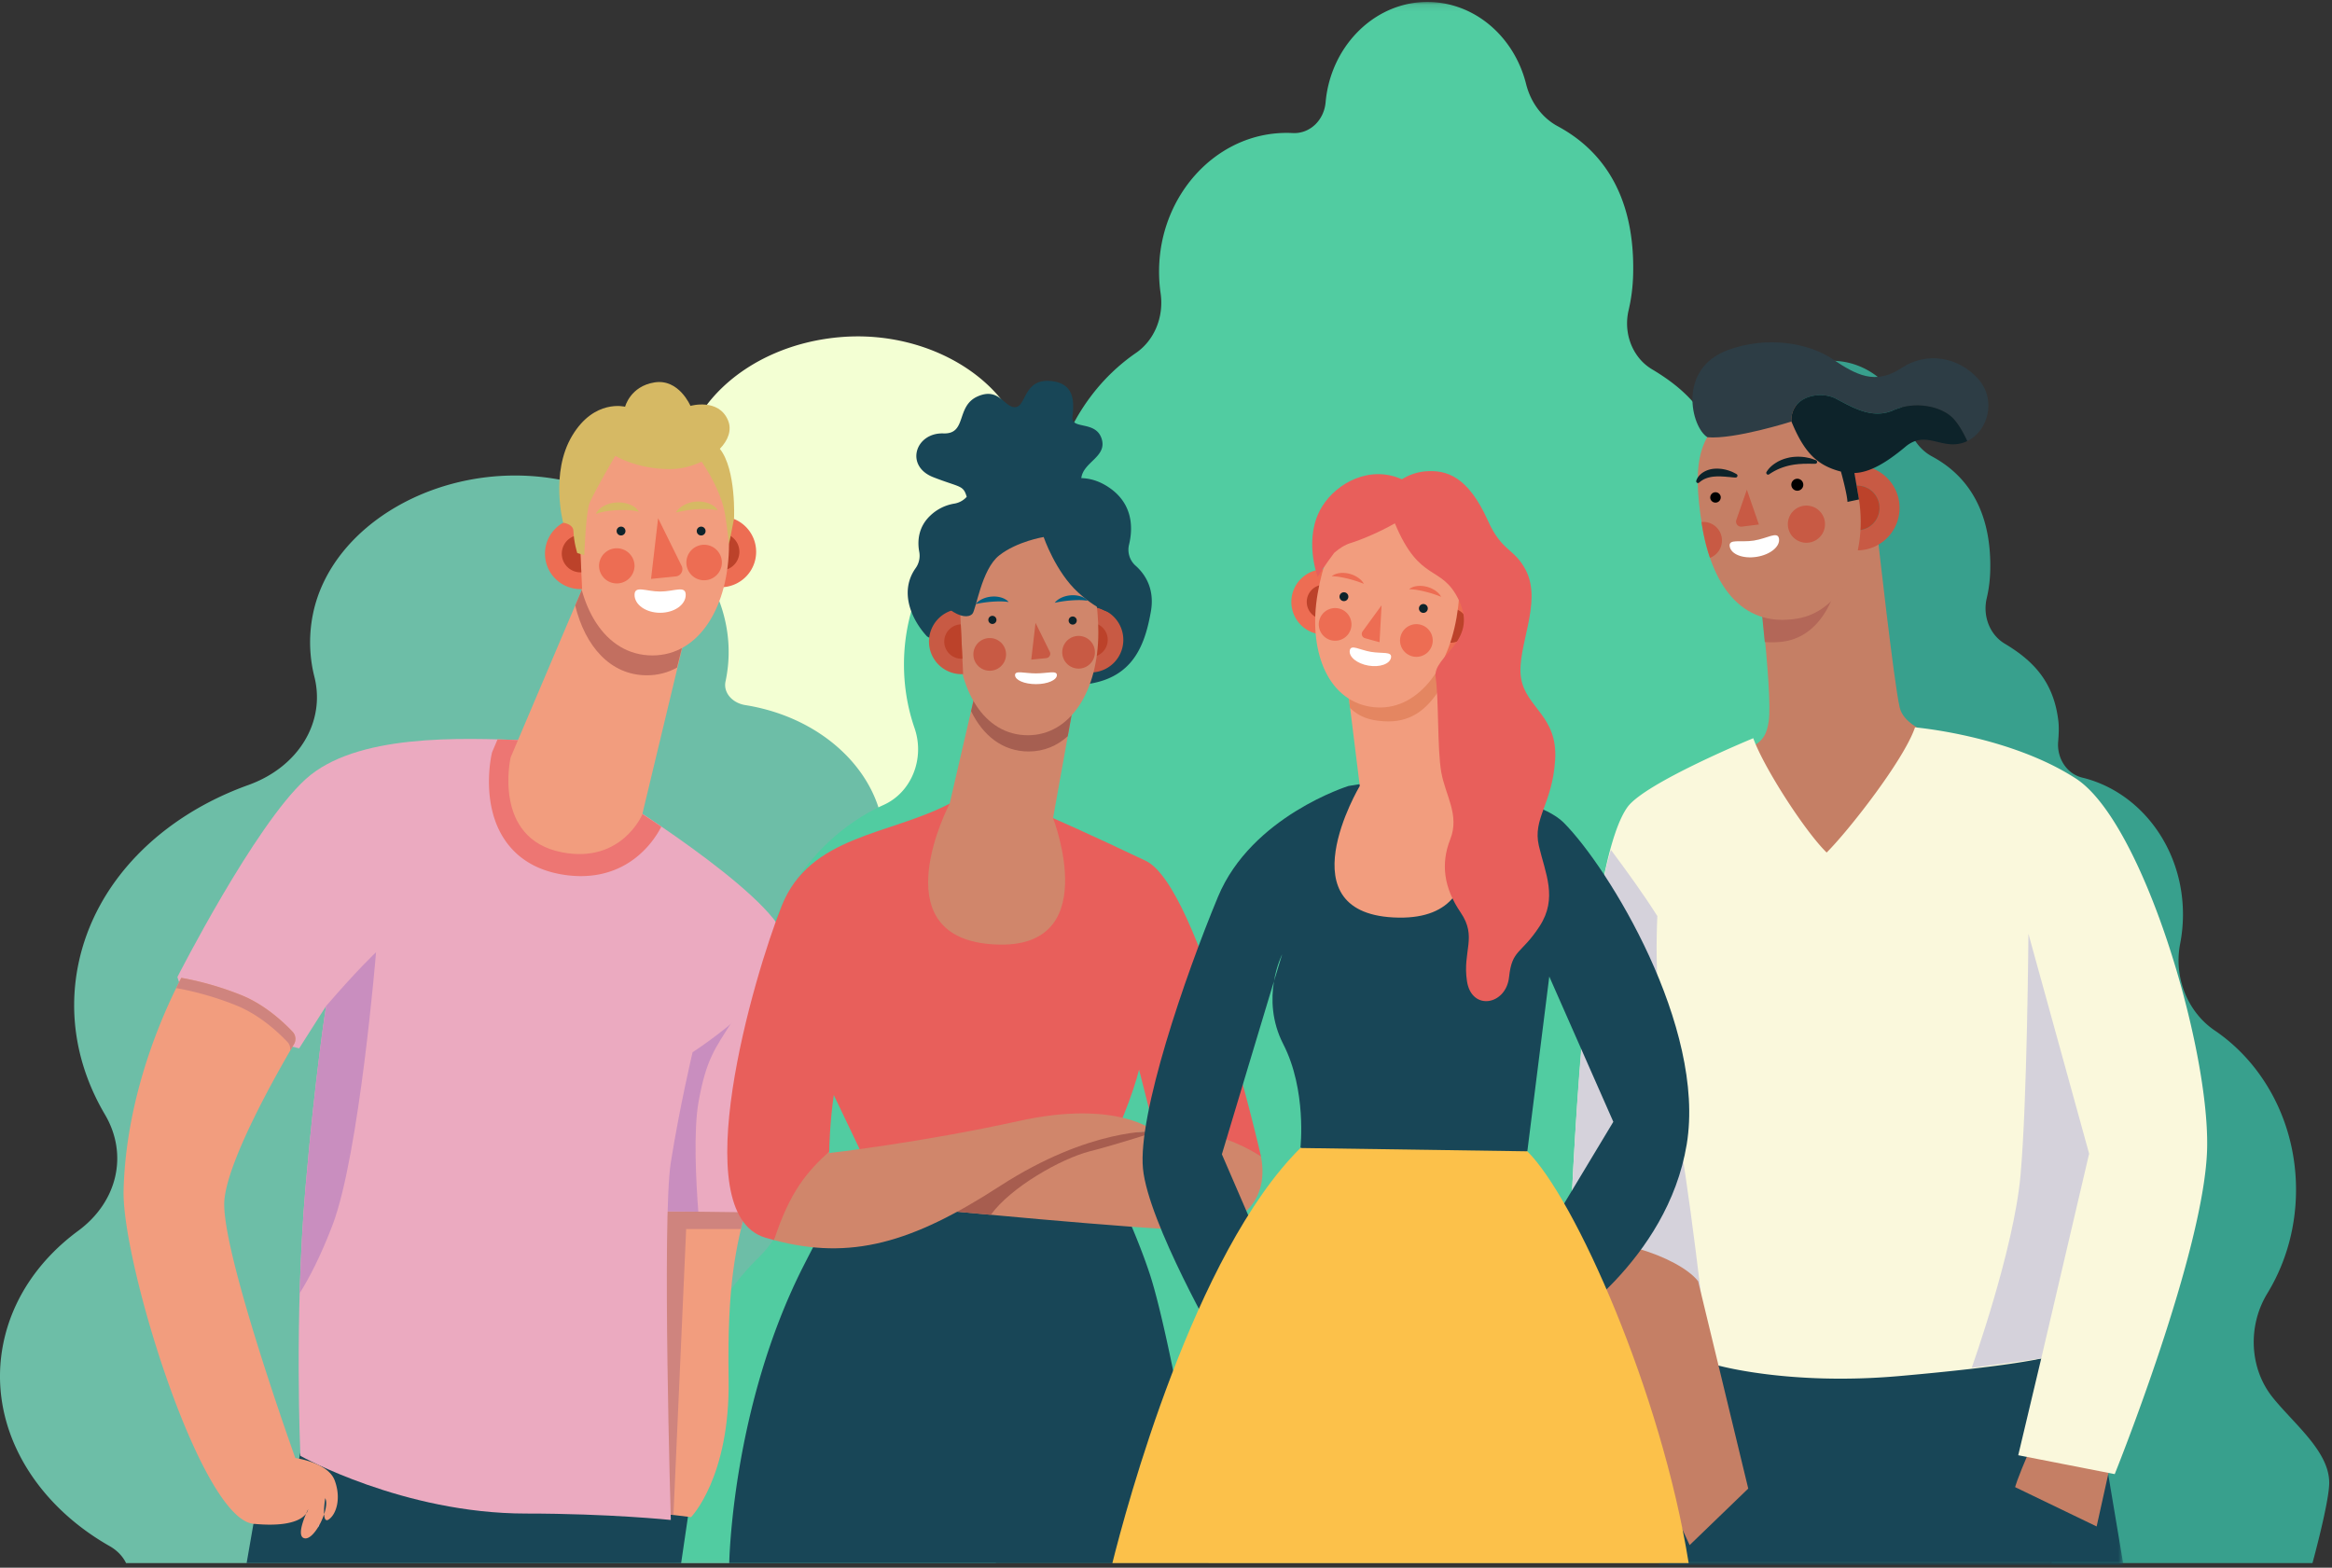 <svg xmlns="http://www.w3.org/2000/svg" xmlns:xlink="http://www.w3.org/1999/xlink" width="357" height="240"><rect width="100%" height="100%" fill="#333333" stroke="none"/><defs><path id="a" d="M.152.102h210.719V239.1H.152z"/><path id="c" d="M.127.008h71.147V35.1H.127z"/></defs><g fill="none" fill-rule="evenodd"><path fill="#F3FFD3" d="M170.36 94.98a38.619 38.619 0 00-6.907-3.743c-6.153-2.574-9.073-8.27-7.178-13.668a16.819 16.819 0 00.842-7.703c-1.373-11-14.293-19.363-28.253-18.273-14.867 1.161-25.841 11.749-24.406 23.4l.019.145c.177 1.338-1.045 2.564-2.742 2.727l-.033.003c-11.525 1.117-19.959 9.4-18.838 18.5.14 1.143.491 2.302.954 3.42l47.831 45.7 38.712-50.509z"/><path fill="#6DBEA7" d="M155.514 232.588c.972-4.745-.332-9.423-3.26-13.275-2.238-2.943-2.463-6.59-.454-9.541 1.686-2.478 2.894-5.239 3.505-8.219 1.658-8.088-1.425-16.04-7.593-21.917-3.228-3.077-4.338-7.258-2.777-11.012.371-.893.66-1.824.858-2.788 1.459-7.12-2.44-14.089-9.295-18.088-3.973-2.317-5.538-6.541-3.565-10.091.926-1.667 1.689-3.454 2.053-5.233 2.314-11.289-7.02-22.246-20.848-24.474l-.041-.006c-2.035-.327-3.386-1.947-3.03-3.606l.037-.18c2.962-14.45-9.204-28.471-27.071-30.997-16.778-2.372-33.292 7.14-36.11 20.782a21.608 21.608 0 00.21 9.684c1.725 6.882-2.406 13.785-10.122 16.555-13.298 4.776-23.416 14.734-26.02 27.443-1.654 8.07-.032 16.044 4.073 22.998 3.612 6.119 1.92 13.371-4.088 17.798C6.116 192.74 1.941 198.666.52 205.6c-2.518 12.285 4.312 24.305 16.256 31.09 1.167.663 2.029 1.578 2.524 2.607h133.11c1.519-1.98 2.597-4.24 3.104-6.71"/><path fill="#38A08D" d="M356.574 226.998c0-4.81-5.353-8.955-8.654-13.064-3.587-4.465-3.836-10.985-.82-15.925 2.776-4.546 4.393-10.002 4.393-15.87 0-10.292-4.976-19.319-12.452-24.387-4.126-2.798-6.299-8.1-5.287-13.275.283-1.447.432-2.947.432-4.485 0-10.245-6.597-18.814-15.421-20.948-2.338-.566-3.908-2.932-3.685-5.527.1-1.156.134-2.263.026-3.167-.708-5.933-3.781-9.17-8.211-11.814-2.28-1.36-3.398-4.222-2.75-6.962.32-1.35.499-2.766.535-4.227.267-10.936-5.147-15.442-8.908-17.47-1.837-.99-3.176-2.816-3.714-4.97-1.46-5.846-6.54-10.07-12.459-9.642-5.79.417-10.542 5.374-11.164 11.652l-.014.148c-.192 2.153-1.89 3.73-3.875 3.627a14.09 14.09 0 00-1.274-.006c.112.573.207 1.165.281 1.78.14 1.174.094 2.611-.035 4.113-.288 3.369 1.75 6.442 4.785 7.176 11.458 2.771 20.025 13.897 20.025 27.201a30.3 30.3 0 01-.56 5.823c-1.315 6.72 1.506 13.605 6.864 17.238 9.708 6.581 16.169 18.302 16.169 31.666 0 7.62-2.1 14.704-5.705 20.607-3.916 6.414-3.593 14.88 1.065 20.678 4.286 5.336 7.91 11.264 7.91 17.51v14.816h39.94s2.563-9.328 2.563-12.296"/><g transform="translate(103.2 .198)"><mask id="b" fill="#fff"><use xlink:href="#a"/></mask><path fill="#51CCA1" d="M202.961 206.17c-4.658-5.797-4.981-14.263-1.065-20.678 3.605-5.903 5.705-12.987 5.705-20.606 0-13.365-6.46-25.085-16.169-31.667-5.358-3.633-8.18-10.518-6.865-17.238.368-1.877.561-3.825.561-5.823 0-13.303-8.567-24.43-20.025-27.201-3.035-.734-5.073-3.807-4.785-7.176.13-1.501.175-2.94.035-4.112a24.057 24.057 0 00-.281-1.78c-1.29-6.589-5.09-10.402-10.381-13.561-2.96-1.767-4.412-5.482-3.57-9.04.414-1.752.646-3.592.693-5.489.348-14.2-6.683-20.05-11.566-22.684-2.386-1.286-4.124-3.656-4.822-6.452C128.53 5.07 121.933-.414 114.247.14c-7.517.544-13.687 6.98-14.496 15.13l-.018.192c-.25 2.795-2.453 4.845-5.031 4.71a18.185 18.185 0 00-2.564.049c-9.538.853-17.186 9.272-17.851 19.661a23.31 23.31 0 00.188 4.828c.52 3.595-.94 7.176-3.768 9.119-5.363 3.685-9.528 9.247-11.715 15.84-.846 2.55-2.806 4.489-5.207 5.215-10.726 3.244-18.598 13.947-18.598 26.653 0 3.421.571 6.696 1.616 9.72 1.615 4.675-.462 9.837-4.7 11.758-11.385 5.163-19.389 17.385-19.389 31.646 0 5.775 1.314 11.215 3.633 15.988 3.511 7.227 2.202 16.149-3.372 21.63C5.1 200.02.152 211.22.152 223.68v15.42h210.719v-15.42c0-6.244-3.624-12.173-7.91-17.508" mask="url(#b)"/></g><path fill="#D8A24C" d="M174.427 238.121l-.139 1.177s8.37-14.257 12.295-16.938l6.67-14.91s-.261-2.944.916-7.39c1.177-4.447 4.912-7.983 4.912-7.983-11.426 10.563-19.91 31.719-24.654 46.044"/><path fill="#184657" d="M46.074 221.898c-1.57 9.155-7.274 11.383-7.274 11.383l-1.046 6.017h66.52l1.23-8.37-59.43-9.03z"/><path fill="#F29D7E" d="M114.272 184.595c-1.548 6.419-2.969 11.537-2.73 26.542.239 15.005-5.748 21.122-5.748 21.122l-11.04-1.344 3.415-48.291 2.999-3.78 13.104 5.75z"/><path fill="#CF847E" d="M105.374 180.717l-5.498-.245-1.707 2.152-3.414 48.29 8.341 1.016 1.947-43.773h8.379c.272-1.19.559-2.353.85-3.562l-3.804-1.67h-5.192l.098-2.208z"/><path fill="#EBAAC0" d="M120.154 143.622c3.335 11.183-4.513 41.985-4.513 41.985l-15.891-.196 3.335-26.683 17.069-15.106z"/><path fill="#C98EBF" d="M99.75 185.41l7.153.089c-.345-4.506-.765-12.353.04-16.83 1.178-6.54 2.486-8.11 5.233-12.426l-6.448.147-2.643 2.339-3.335 26.681z"/><path fill="#EBAAC0" d="M80.654 113.343c-10.202-.393-26.174-1.045-33.876 5.95-7.847 7.13-19.619 30.28-19.619 30.28 1.423 5.739 12.85 9.548 18.639 10.921l4.12-6.474s-1.625 10.157-3.14 27.663c-1.766 20.404-.784 41.2-.784 41.2s15.717 8.828 34.53 8.828c12.752 0 22.169.982 22.169.982s-1.373-46.105 0-54.738c1.373-8.632 3.335-16.872 3.335-16.872s16.284-10.398 14.126-17.461c-2.158-7.063-26.682-22.17-26.682-22.17l-12.818-8.11z"/><path fill="#C98EBF" d="M57.569 145.78s-2.747 2.55-7.652 8.24c0 0-1.624 10.157-3.139 27.663-.48 5.549-.756 11.126-.906 16.307 1.393-2.212 3.17-5.557 5.026-10.421 4.12-10.79 6.67-41.79 6.67-41.79"/><path fill="#ED7673" d="M101.236 126.548a221.515 221.515 0 00-7.426-4.84l-13.215-8.36a407.249 407.249 0 00-4.427-.155l-.839 1.975-.056.244c-.07.304-1.669 7.52 1.873 12.97 1.857 2.858 4.695 4.678 8.434 5.41 1.133.221 2.252.333 3.324.333h.002c8.031 0 11.543-5.996 12.33-7.577"/><path fill="#F29D7E" d="M89.254 89.865L78.169 115.96s-2.848 12.426 7.848 14.518c9.119 1.783 12.294-5.755 12.294-5.755l6.996-29.15-16.053-5.707z"/><path fill="#C26F60" d="M88.054 92.689c1.528 6.267 5.394 10.693 10.992 10.693 1.692 0 3.23-.42 4.599-1.179l1.662-6.632-16.053-5.706-1.2 2.824z"/><path fill="#ED6D53" d="M110.078 89.895a5.423 5.423 0 10.51-10.835l-.51 10.835z"/><path fill="#BC422A" d="M110.198 87.332a2.858 2.858 0 10.269-5.71l-.269 5.71z"/><path fill="#F29D7E" d="M111.601 83.291c0 9.417-4.475 17.05-11.722 17.05-7.353 0-11.721-7.633-11.721-17.05 0-9.416 3.196-17.263 11.508-17.263 8.952 0 11.935 7.847 11.935 17.263"/><path fill="#ED6D53" d="M97.14 86.602a2.718 2.718 0 11-5.436 0 2.718 2.718 0 015.435 0m13.371-.486a2.717 2.717 0 11-5.435 0 2.717 2.717 0 015.435 0m-9.763-6.78l3.603 7.298a1.12 1.12 0 01-.892 1.61l-3.791.379 1.08-9.287z"/><path fill="#FFF" d="M104.974 91.073c0 1.512-1.753 2.738-3.916 2.738-2.163 0-3.916-1.226-3.916-2.738 0-1.513 1.753-.514 3.916-.514 2.163 0 3.916-.999 3.916.514"/><path fill="#0D232B" d="M95.75 81.298a.675.675 0 11-1.351 0 .675.675 0 011.35 0m12.265.002a.675.675 0 11-1.35 0 .675.675 0 011.35 0"/><path fill="#D6B964" d="M91.216 78.682c.264-.586.801-1.017 1.37-1.298a4.765 4.765 0 011.842-.459c.632-.031 1.27.05 1.872.266.3.11.592.249.855.443.065.05.13.096.192.148.059.059.117.115.171.176.115.11.198.264.27.397-.6-.193-1.132-.226-1.68-.26a17.193 17.193 0 00-3.23.164c-.54.086-1.07.204-1.662.423m12.262-.229c.319-.527.815-.92 1.361-1.197a4.623 4.623 0 011.77-.47 4.545 4.545 0 011.816.246c.572.209 1.144.557 1.462 1.094a9.44 9.44 0 00-1.649-.188 16.325 16.325 0 00-3.106.192c-.526.081-1.052.195-1.654.323"/><path fill="#ED6D53" d="M89.115 90.18a5.424 5.424 0 11-.51-10.836l.51 10.835z"/><path fill="#BC422A" d="M88.995 87.617a2.858 2.858 0 01-.269-5.71l.269 5.71z"/><path fill="#D6B964" d="M110.2 68.71c1.273-1.314 1.867-2.878 1.256-4.35-1.439-3.466-5.755-2.223-5.755-2.223s-1.765-4.186-5.493-3.597c-3.728.589-4.513 3.728-4.513 3.728s-4.708-1.243-8.109 4.447c-3.4 5.69-1.373 13.308-1.373 13.308s1.531.189 1.57 1.243c.065 1.798.588 3.4.588 3.4l1.079.327s.233-6.674.818-8.011c.915-2.093 3.924-7.194 3.924-7.194s3.269 2.028 8.37 2.028c1.685 0 3.382-.437 4.85-1.145 1.856 2.747 3.216 5.732 3.586 8.077.393 2.485.603 4.543.603 4.543l.77-3.89s.362-7.5-2.17-10.69"/><path fill="#F29D7E" d="M27.748 149.704c-5.167 10.07-8.567 21.58-8.829 32.567-.261 10.987 11.772 50.226 19.88 51.01 8.11.785 8.372-2.223 8.372-2.223s-2.093 4.185-.523 4.447c1.569.261 3.923-4.709 3.139-6.148 0 0-.655 4.055.523 3.27 1.177-.784 1.962-3.27.916-6.016-1.047-2.747-6.017-3.4-6.017-3.4 0-.001-11.51-32.046-10.856-39.501.56-6.379 8.396-20.035 10.648-23.845a1.603 1.603 0 00-.211-1.916c-1.331-1.41-4.19-4.11-7.756-5.564-4.97-2.027-9.286-2.681-9.286-2.681"/><path fill="#CF847E" d="M36.25 153.954c3.565 1.455 6.424 4.155 7.755 5.565.347.367.486.865.411 1.343.22-.379.42-.717.585-.997a1.602 1.602 0 00-.211-1.916c-1.331-1.41-4.19-4.11-7.756-5.564-4.97-2.027-9.286-2.681-9.286-2.681a83.054 83.054 0 00-.781 1.57c.076.012 4.357.671 9.283 2.68"/><path fill="#CAC6FE" d="M48.847 233.546a3.873 3.873 0 01-.014-.165c-.054.16-.112.323-.176.485.065-.104.128-.21.19-.32"/><path fill="#184657" d="M173.84 86.598a3.265 3.265 0 01-.999-3.21c.563-2.315.734-6.091-2.934-8.667-1.536-1.079-3.021-1.492-4.372-1.527.293-2.48 3.988-3.252 3.113-6.024-.901-2.853-4.693-1.34-4.47-3.352.224-2.011.447-4.916-2.904-5.438-4.607-.716-4.097 3.8-5.81 3.948-1.714.15-2.458-3.128-5.81-1.638-3.352 1.49-1.592 5.785-5.214 5.66-4.32-.149-5.96 4.991-1.565 6.704 4.15 1.618 4.58 1.178 5.118 3.005a3.262 3.262 0 01-1.9 1.04 6.918 6.918 0 00-3.653 1.812c-1.982 1.858-1.983 4.142-1.714 5.573a3.256 3.256 0 01-.549 2.486c-2.57 3.615-.63 7.906 1.74 10.46 0 0 12.687 7.477 21.842 7.477 9.156 0 11.38-5.36 12.425-11.285.631-3.57-.97-5.808-2.343-7.024m2.148 108.36c3.4 10.268 9.024 44.34 9.024 44.34h-73.375s.392-23.935 11.379-45.517c8.603-16.898 11.248-18.703 11.248-18.703l31.652-2.486s6.67 12.099 10.072 22.366"/><path fill="#E85F5B" d="M175.4 131.785c-8.75-4.167-14.193-6.541-14.193-6.541l-15.824-2.221c-9.221 4.838-21.385 4.838-25.702 15.629-4.315 10.79-14.91 47.086-2.55 50.813.46.138.914.267 1.366.385 2.326-5.239 6.034-10.45 8.448-13.565.01-.911.097-4.396.696-8.645l5.055 10.577 36.099-1.439c2.172-2.566 4.783-9.778 5.581-13.03l2.397 9.433c5.886-.515 11.106.778 16.284 3.924 0 0-9.417-41.396-17.657-45.32"/><path fill="#D0866B" d="M149.437 105.495l-4.054 17.527s-10.59 20.095 6.18 21.515c17.755 1.504 9.646-19.292 9.646-19.292l3.27-18.18-15.042-1.57z"/><path fill="#A65F51" d="M148.658 108.862c1.823 3.756 4.848 6.181 8.823 6.181 2.328 0 4.344-.858 5.984-2.34l1.014-5.638-15.041-1.57-.78 3.367z"/><path fill="#C85A44" d="M166.738 102.942a4.993 4.993 0 10.47-9.975l-.47 9.975z"/><path fill="#BC422A" d="M166.85 100.583a2.631 2.631 0 00.246-5.256l-.247 5.256z"/><path fill="#D0866B" d="M168.14 96.863c0 8.668-4.119 15.695-10.79 15.695-6.768 0-10.79-7.027-10.79-15.695s2.943-15.892 10.594-15.892c8.24 0 10.987 7.224 10.987 15.892"/><path fill="#C85A44" d="M154.015 100.182a2.501 2.501 0 11-5.003 0 2.501 2.501 0 015.003 0m13.603-.327a2.501 2.501 0 11-5.003 0 2.501 2.501 0 015.003 0m-9.091-4.496l2.183 4.42a.678.678 0 01-.54.974l-2.297.23.654-5.624z"/><path fill="#FFF" d="M161.797 103.35c0 .765-1.434 1.386-3.204 1.386-1.77 0-3.204-.62-3.204-1.386 0-.765 1.434-.26 3.204-.26 1.77 0 3.204-.505 3.204.26"/><path fill="#0D232B" d="M152.544 94.9a.621.621 0 11-1.243 0 .621.621 0 011.243 0m12.294.099a.621.621 0 11-1.242 0 .621.621 0 011.242 0"/><path fill="#045E80" d="M149.372 92.476c.285-.374.69-.632 1.112-.82.427-.183.884-.29 1.346-.324a4.04 4.04 0 011.383.127c.445.128.894.342 1.194.707a8.118 8.118 0 00-1.285-.097 15.35 15.35 0 00-1.234.045 17.958 17.958 0 00-2.516.363m12.098-.197c.285-.374.69-.632 1.112-.82.427-.183.884-.29 1.346-.325.462-.034.932.003 1.383.128.446.128.895.342 1.195.707a8.115 8.115 0 00-1.286-.097c-.414-.003-.824.015-1.233.044a18.312 18.312 0 00-2.517.363"/><path fill="#C85A44" d="M147.442 103.203a4.992 4.992 0 11-.47-9.974l.47 9.974z"/><path fill="#BC422A" d="M147.33 100.844a2.631 2.631 0 11-.247-5.256l.248 5.256z"/><path fill="#184657" d="M157.416 79.271c-12.556.196-12.099 13.995-12.099 13.995 1.7 1.243 2.943 1.308 3.532.72.588-.59 1.373-6.802 4.12-8.96 2.746-2.158 6.801-2.812 6.801-2.812s1.831 5.362 5.297 8.501c3.467 3.14 5.363 3.14 5.363 3.14s-.458-14.78-13.014-14.584"/><path fill="#D0866B" d="M193.057 177.105c1.373 7.52-4.12 11.183-10.92 11.183-6.803 0-40.809-3.27-40.809-3.27l19.88-11.248 15.958-.589s4.447-.72 9.024.72c4.578 1.438 6.867 3.204 6.867 3.204"/><path fill="#A75D4F" d="M141.328 185.018s4.4.423 10.35.965c3.079-4.261 10.784-8.604 15.155-9.728 4.578-1.177 10.333-3.074 10.333-3.074l-15.957.589-19.881 11.248z"/><path fill="#D0866B" d="M176.773 173.206s-9.834-.613-23.763 8.411c-13.412 8.692-22.785 11.348-34.513 8.232 2.427-7.447 5.043-10.455 8.447-13.564-.003.153-.003.232-.003.232s13.93-1.57 29.036-4.905c15.107-3.336 20.796 1.594 20.796 1.594"/><g transform="translate(253.8 204.498)"><mask id="d" fill="#fff"><use xlink:href="#c"/></mask><path fill="#184657" d="M7.993 2.448c6.628 1.186 21.046 2.206 30.451 1.073C47.85 2.388 65.386.008 65.386.008L71.274 35.1H.127L7.993 2.448z" mask="url(#d)"/></g><path fill="#C57F65" d="M310.791 221.802c-2.152 5.013-2.298 5.868-2.298 5.868l12.477 6.016 2.044-9.223-12.223-2.661zm-22.242-94.012c-1.258 1.712-2.73 3.448-4.586 4.55-2.834.227-5.628.57-8.283.73-2.528-.754-4.686-2.199-6.847-4.1-3.889-3.421-6.345-6.46-9.325-10.853 9.172-4.09 10.605-3.662 11.254-7.651.718-4.408-2.214-27.308-2.214-27.308l18.875-1.226s2.511 22.63 3.394 26.367c.534 2.26 3.233 3.644 7.05 5.07-2.614 5.093-5.938 9.816-9.318 14.42"/><path fill="#B36758" d="M272.444 98.278c-.8.07-1.559.071-2.28.012a873.374 873.374 0 00-1.616-15.132l13.5-.936c.137 8.53-3.233 15.575-9.604 16.056"/><path fill="#FAF8DC" d="M317.799 119.194c-10.202-6.61-24.636-7.84-24.636-7.84-1.663 4.939-10.155 15.812-13.526 19.16-3.306-3.216-9.635-13.023-11.235-17.499 0 0-16.524 6.796-19.24 10.524-5.315 7.294-7.674 41.245-8.618 61.256a17.785 17.785 0 0013.758 18.168l6.704-2.35c-.26 6.908 1.784 8.366 1.784 8.366s10.997 3.176 27.967 1.683c16.97-1.494 21.73-2.697 21.73-2.697l-3.52 14.818 14.771 2.89s13.853-34.37 14.148-49.998c.295-15.63-9.886-49.87-20.087-56.48"/><path fill="#D5D2DB" d="M253.717 140.242c-2.212-3.49-4.641-6.83-7.111-10.142-2.431 8.157-4.6 23.707-6.062 54.695-.858 18.183 19.54 19.19 20.594 19.75.092.743-2.677-24.494-4.782-34.315-2.578-12.022-2.994-22.076-2.639-29.988m56.808 2.701l9.294 33.675-7.332 31.347-10.647 1.437s6.443-17.992 7.475-29.459c1.031-11.467 1.21-37 1.21-37"/><path fill="#C57F65" d="M240.969 190.953c1.767 11.627 17.695 45.589 17.695 45.589l8.971-8.657-7.67-31.74c-3.045-3.88-14.734-7.568-18.996-5.192"/><path fill="#C85A44" d="M290.723 76.763a6.492 6.492 0 00-7.908-5.318c.326.936.607 1.927.848 2.96.04-.007.078-.018.119-.024a3.421 3.421 0 111.052 6.761 3.303 3.303 0 01-.28.03 20.978 20.978 0 01-.234 3.083 6.492 6.492 0 006.403-7.491"/><path fill="#BC422A" d="M284.554 81.171a3.31 3.31 0 00.28-.029 3.421 3.421 0 00-1.052-6.761c-.04.006-.079.017-.119.024.245 1.045.45 2.134.624 3.254a22.38 22.38 0 01.267 3.512"/><path fill="#C57F65" d="M260.523 80.204c1.407 9.042 5.916 15.948 14.58 14.499 6.645-1.034 10.891-9.202 9.484-18.244-1.407-9.041-4.816-16.018-14.58-14.499-10.75 1.673-10.89 9.202-9.484 18.244"/><path fill="#000" d="M274.238 74.332a.916.916 0 101.81-.281.916.916 0 00-1.81.281"/><path fill="#C85A44" d="M273.72 80.625a2.845 2.845 0 105.621-.875 2.845 2.845 0 00-5.621.875"/><path fill="#FFF" d="M264.796 83.645c.188 1.21 2.03 1.93 4.114 1.605 2.084-.324 3.62-1.569 3.432-2.78-.189-1.21-1.764-.039-3.848.286-2.083.324-3.886-.322-3.698.889"/><path fill="#1A4E60" d="M288.884 70.512c-.858.561-1.638.98-2.36 1.28.722-.3 1.502-.719 2.36-1.28m-12.753-2.295c.662.991 1.374 1.764 2.18 2.371-.806-.607-1.518-1.38-2.18-2.37"/><path fill="#2D3D45" d="M302.83 58c-2.973-3.33-7.83-4.261-11.775-1.639-3.944 2.623-6.902 1.057-10.52-1.393-3.617-2.45-9.992-3.594-16-1.386-7.81 2.869-5.63 11.833-3.147 13.356 4.098.372 12.858-2.405 12.858-2.405.61 1.483 1.223 2.693 1.885 3.684-.662-.991-1.275-2.2-1.885-3.684-.189-3.81 4.302-4.811 6.831-3.488 2.53 1.324 5.545 3.178 8.76 1.768s7.063-.695 8.949 1.032c.933.855 1.77 2.368 2.378 3.678 3.195-1.54 4.525-6.32 1.667-9.522"/><path fill="#1A4E60" d="M289.256 70.263"/><path fill="#CAC6FE" d="M298.913 68.022c-.687-.008-1.34-.142-1.976-.292.637.15 1.29.284 1.976.292m2.251-.499zm-4.227.207c-.363-.086-.722-.176-1.08-.251.358.075.717.165 1.08.251m-13.977 4.664"/><path fill="#0D232A" d="M298.786 63.845c-1.885-1.727-5.734-2.441-8.949-1.032-3.215 1.41-6.23-.444-8.76-1.768-2.53-1.323-7.02-.321-6.831 3.488.61 1.483 1.223 2.693 1.885 3.684.662.991 1.373 1.764 2.179 2.371a8.31 8.31 0 001.196.746c.663.342 1.385.613 2.19.827.043.012.086.02.129.03.352 1.28.94 3.577 1.002 4.643l1.76-.375-.7-4.045c.289-.013.583-.04.887-.094a8.414 8.414 0 001.75-.527c.722-.3 1.502-.72 2.36-1.28.122-.08.246-.164.372-.25a31.803 31.803 0 002.457-1.883 4.768 4.768 0 011.269-.783 3.882 3.882 0 011.536-.287c.449.005.893.075 1.34.169.357.075.716.166 1.08.251.636.15 1.288.284 1.975.293a5.084 5.084 0 001.532-.216 5.02 5.02 0 00.719-.283c-.608-1.311-1.445-2.824-2.378-3.679"/><path fill="#0D232A" d="M278.003 70.46a9.895 9.895 0 00-.967-.327c-.334-.063-.67-.152-1.014-.176a7.309 7.309 0 00-2.083.082c-.342.083-.686.162-1.016.291l-.247.095-.24.114-.239.115c-.077.042-.152.09-.228.136-.608.368-1.148.822-1.535 1.46a.275.275 0 00.39.368l.037-.024a8.646 8.646 0 011.59-.863 9.65 9.65 0 011.72-.518c.298-.052.593-.11.898-.133.301-.05.608-.046.917-.073.155-.018.31-.005.466-.01l.471-.008c.316.004.634.023.963.007h.026a.277.277 0 00.09-.535"/><path fill="#C85A44" d="M267.422 74.97l-1.61 4.621a.78.78 0 00.833 1.032l2.619-.325-1.842-5.328z"/><path fill="#0D232A" d="M265.847 72.585a7.796 7.796 0 00-.74-.378 8.793 8.793 0 00-.79-.268 7.547 7.547 0 00-.835-.162c-.288-.017-.573-.054-.868-.026a3.808 3.808 0 00-1.726.464c-.132.08-.264.161-.387.253-.117.104-.239.197-.341.315-.21.236-.38.476-.482.814a.27.27 0 00.429.29l.066-.055a3.34 3.34 0 01.545-.383c.191-.116.404-.195.61-.273a4.997 4.997 0 011.35-.23c.233-.028.478 0 .718-.012l.739.04c.248.033.503.042.758.069.256.029.514.059.785.063h.02a.28.28 0 00.15-.521"/><path fill="#000" d="M261.82 76.264a.807.807 0 101.595-.248.807.807 0 00-1.594.248"/><path fill="#C85A44" d="M263.577 82.304a2.845 2.845 0 01-1.8 3.096c-.55-1.61-.968-3.358-1.254-5.196l-.043-.289a2.842 2.842 0 013.097 2.39"/><path fill="#184657" d="M239.358 125.916c-4.905-4.905-25.5-6.789-25.5-6.789l-7.417 1.198s-14.839 4.613-19.975 16.951c-5.135 12.339-12.296 33.358-11.49 41.643.808 8.285 11.607 27.043 11.607 27.043 1.635-3.924 4.774-11.248 6.67-14.91l-6.198-14.34s7.85-26.161 9.228-30.616c0 0-3.443 6.719.169 13.754 3.613 7.036 2.63 15.83 2.63 15.83s3.609 2.714 17.952 2.571c14.343-.142 16.782-1.996 16.782-1.996l3.36-26.755 9.804 22.238-11.742 19.51c1.962 4.904 2.813 9.81 3.336 12.163 0 0 16.678-10.288 19.642-28.223 2.964-17.935-11.93-42.345-18.858-49.272"/><path fill="#F29D7E" d="M220.116 101.841l2.294 17.843s8.542 21.047-8.286 20.795c-17.817-.266-5.96-20.154-5.96-20.154l-2.355-19.031 14.307.547z"/><path fill="#E48661" d="M220.556 105.269c-2.186 3.556-4.797 5.418-8.763 5.148-2.157-.148-3.678-.638-5.15-2.06l-.449-5.711 13.921-.805.441 3.428z"/><path fill="#ED6D53" d="M202.063 97.103a4.992 4.992 0 111.234-9.908l-1.234 9.908z"/><path fill="#BC422A" d="M202.355 94.76a2.631 2.631 0 01.65-5.222l-.65 5.222z"/><path fill="#ED6D53" d="M221.033 100.644a4.992 4.992 0 102.16-9.749l-2.16 9.749z"/><path fill="#BC422A" d="M221.544 98.338a2.631 2.631 0 001.138-5.137l-1.138 5.137z"/><path fill="#FCC14A" d="M233.816 176.255l-34.738-.505c-16.28 16.136-26.694 55.158-28.788 63.548h88.226c-4.209-26.177-17.411-55.81-24.7-63.043"/><path fill="#F29D7E" d="M201.715 90.874c-1.475 8.542 1.39 16.167 7.962 17.302 6.67 1.152 11.83-5.088 13.304-13.63 1.475-8.542-.196-16.16-7.736-17.462-8.12-1.403-12.055 5.248-13.53 13.79"/><path fill="#ED6D53" d="M214.367 97.63a2.501 2.501 0 104.93.85 2.501 2.501 0 00-4.93-.85m-12.44-2.466a2.501 2.501 0 104.93.851 2.501 2.501 0 00-4.93-.85m9.574-2.498L208.6 96.65a.678.678 0 00.366 1.052l2.224.617.312-5.653z"/><path fill="#FFF" d="M206.634 99.578c-.17.98 1.107 2.018 2.85 2.32 1.745.3 3.296-.25 3.465-1.23.17-.98-1.356-.576-3.1-.878-1.744-.3-3.046-1.192-3.215-.212"/><path fill="#0D232B" d="M217.237 93.008a.677.677 0 101.333.232.677.677 0 00-1.333-.232m-12.162-1.788a.677.677 0 101.334.23.677.677 0 00-1.334-.23"/><path fill="#ED6D53" d="M220.622 91.366c-.433-.17-.826-.317-1.227-.444a17.81 17.81 0 00-1.192-.34c-.398-.1-.799-.187-1.207-.255a8.17 8.17 0 00-1.283-.123c.357-.308.836-.443 1.297-.494a4.052 4.052 0 011.384.11c.45.113.882.296 1.271.55.385.256.74.58.957.996m-11.835-1.987a18.61 18.61 0 00-1.227-.444 17.634 17.634 0 00-2.4-.595 8.099 8.099 0 00-1.282-.124c.357-.308.836-.443 1.297-.493a4.052 4.052 0 011.384.11c.45.113.882.296 1.271.55.385.256.74.579.957.996"/><path fill="#E85F5B" d="M232.844 103.744c-.709-4.614 3.349-11.45.727-16.478-1.759-3.37-3.635-2.761-5.788-7.553-3.04-6.769-6.317-7.838-9.613-7.553-1.389.12-2.597.622-3.568 1.208-4.873-2.18-9.941.526-12.201 4.168-2.964 4.776-.68 10.77-.68 10.77s1.007-1.663 2.535-3.678c.736-.641 1.591-1.214 2.509-1.496 1.501-.462 4.22-1.561 6.773-3.013 3.867 9.286 7.159 6.187 9.82 11.809 3.016 6.37-4.091 8.474-3.584 11.77.506 3.295.241 10.96.867 14.522.626 3.563 2.85 6.543 1.373 10.274-1.477 3.73-.988 7.419 1.592 11.2 2.58 3.782.26 5.903.97 10.517.709 4.615 5.988 3.673 6.442-.627.455-4.3 1.857-3.452 4.67-7.777 2.812-4.326.886-8.078-.103-12.312s2.053-6.356 2.488-13.145c.435-6.788-4.519-7.992-5.229-12.606"/></g></svg>